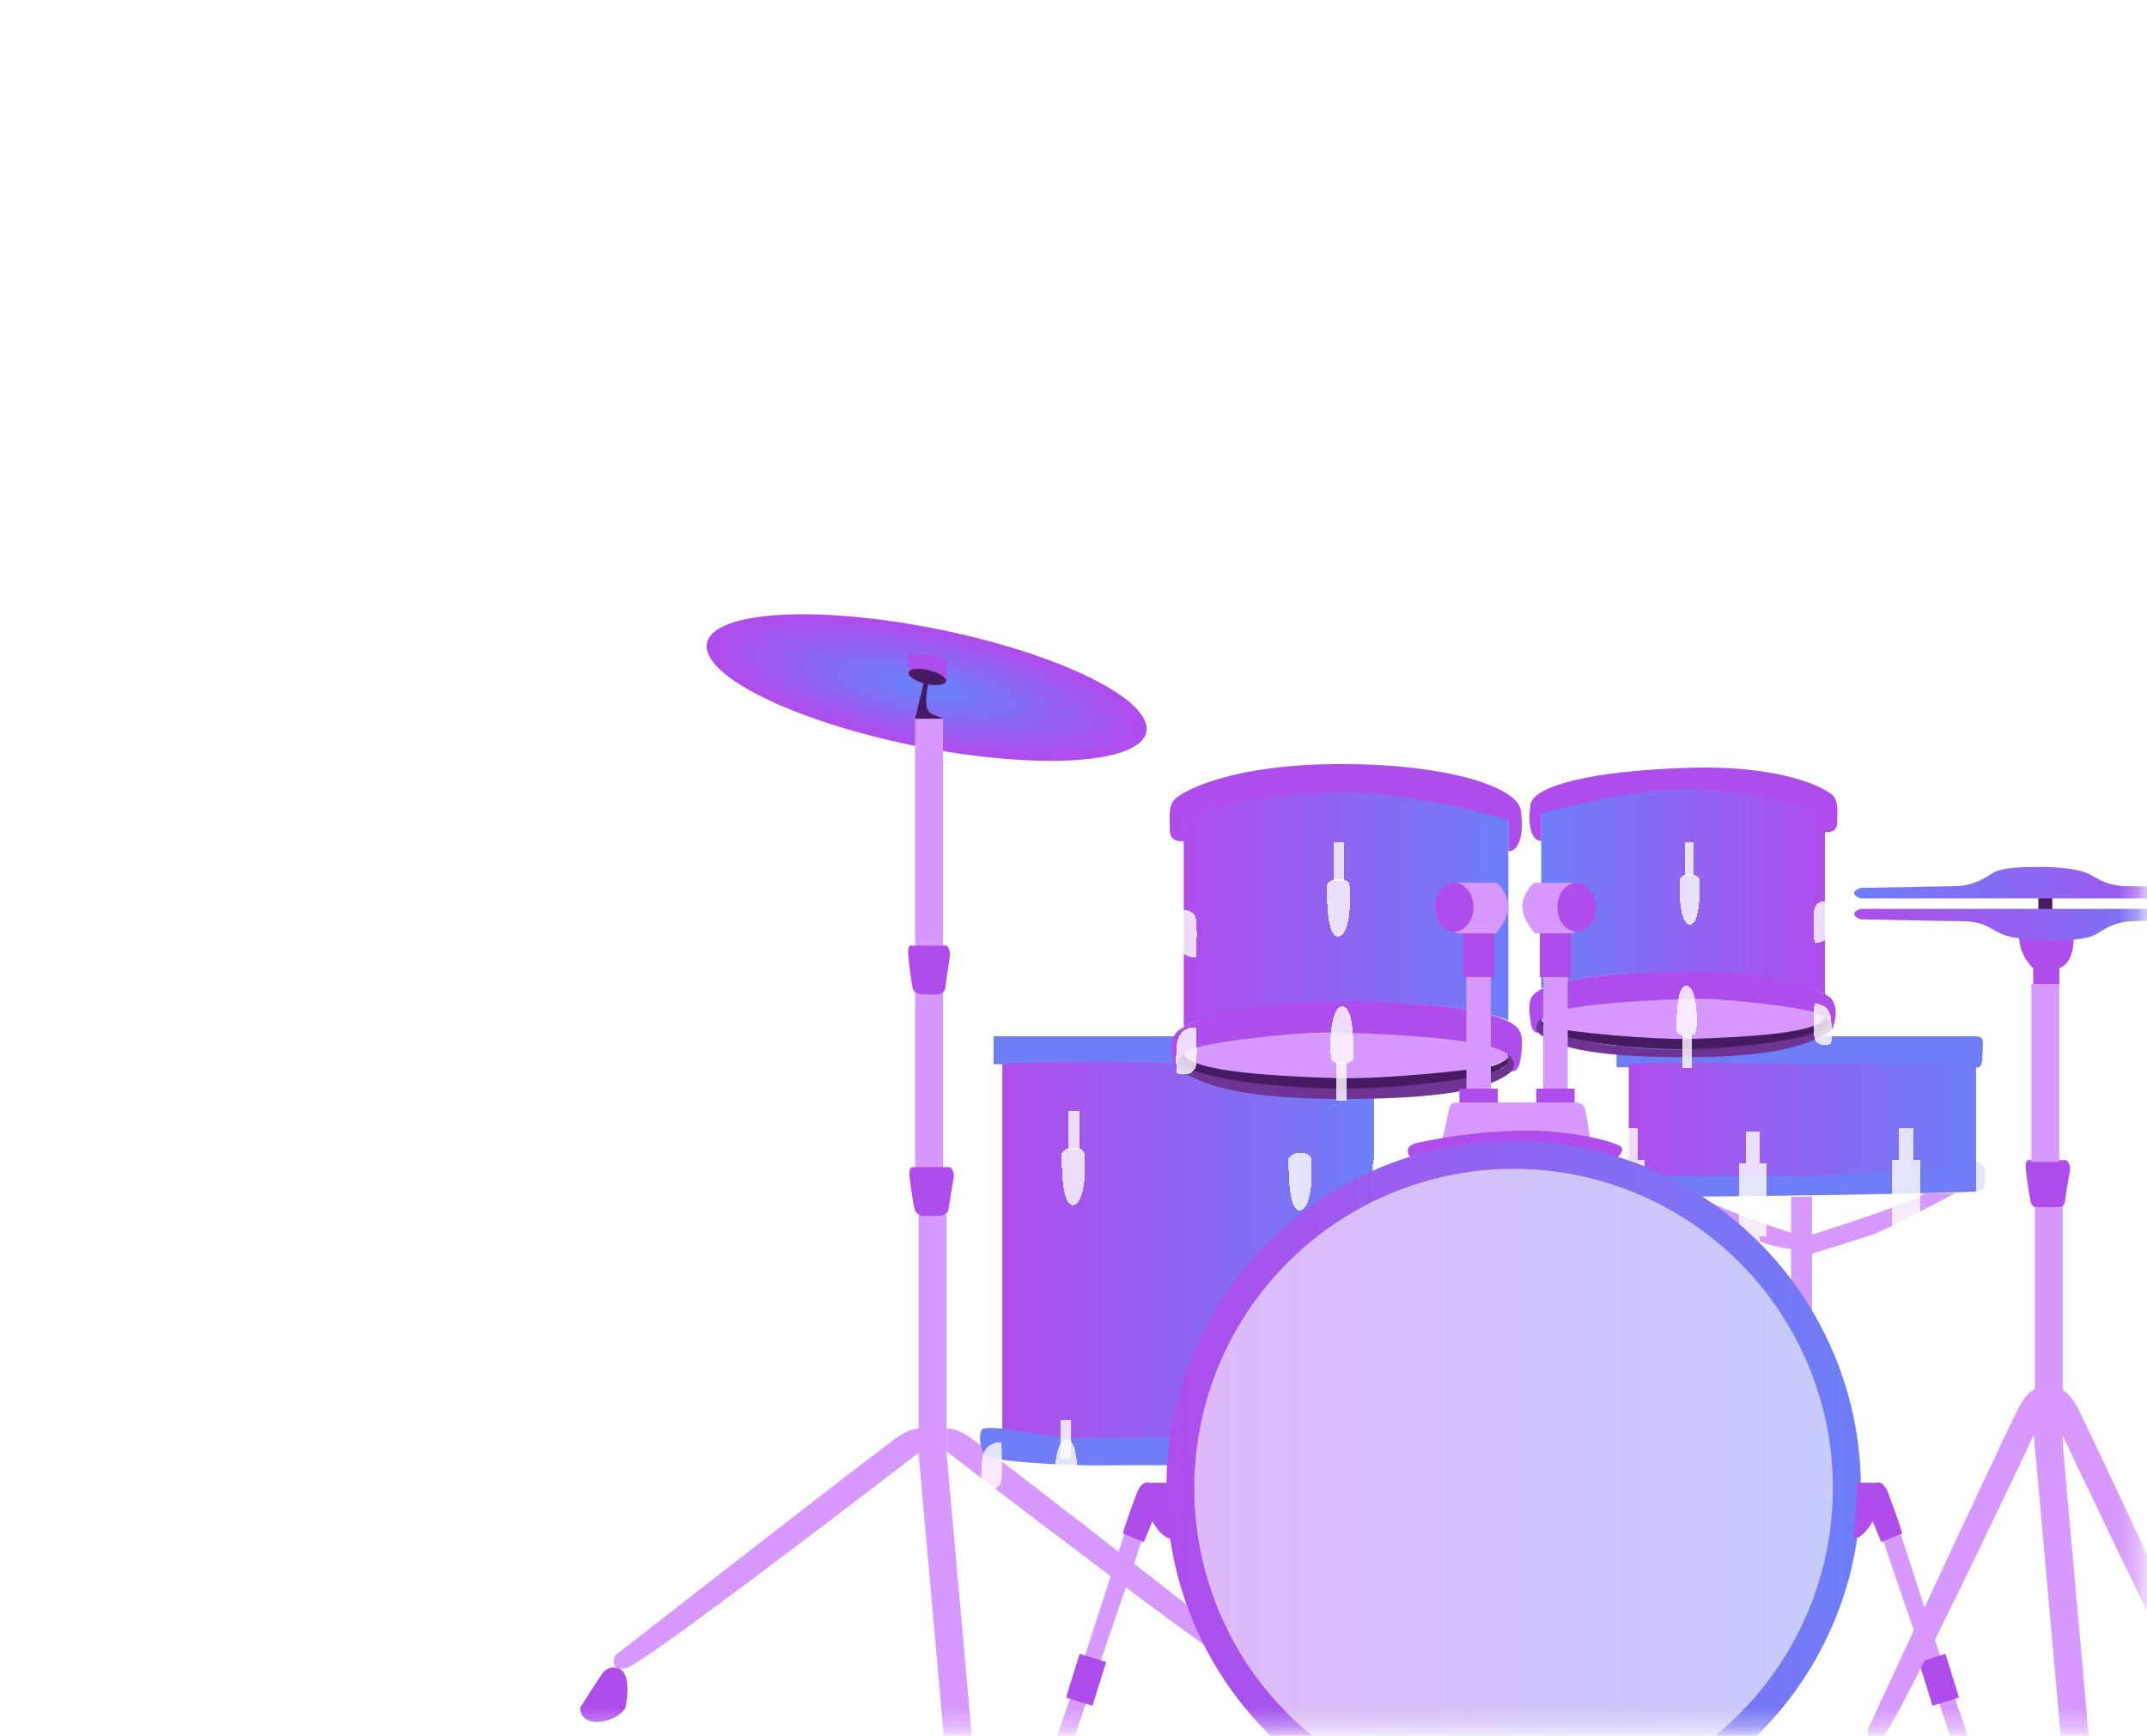 <svg width="115" height="93" viewBox="0 0 115 93" fill="none" xmlns="http://www.w3.org/2000/svg">
<rect width="115" height="93" fill="white" fill-opacity="0.2"/>
<mask id="mask0_2755_19239" style="mask-type:alpha" maskUnits="userSpaceOnUse" x="1" y="1" width="114" height="92">
<rect x="1" y="1" width="113.678" height="91.671" fill="white"/>
</mask>
<g mask="url(#mask0_2755_19239)">
<path d="M53.688 76.737V56.829C59.819 56.53 69.514 56.954 73.596 57.203V77.298H62.941C57.258 77.448 54.404 76.987 53.688 76.737Z" fill="url(#paint0_linear_2755_19239)"/>
<g filter="url(#filter0_d_2755_19239)">
<path d="M69.647 57.766C69.198 57.766 69.047 57.999 69.016 58.093C69.016 59.059 69.048 60.925 69.647 60.85C70.245 60.775 70.324 58.965 70.231 58.093C70.231 57.968 70.095 57.766 69.647 57.766Z" fill="white" fill-opacity="0.8" shape-rendering="crispEdges"/>
</g>
<g filter="url(#filter1_d_2755_19239)">
<path d="M73.548 58.239C73.623 57.865 73.953 57.771 74.109 57.771H74.202C74.426 57.744 74.545 57.822 74.576 57.865C74.607 58.02 74.651 58.538 74.576 59.36C74.501 60.183 73.859 60.326 73.548 60.295C73.517 59.765 73.473 58.612 73.548 58.239Z" fill="white" fill-opacity="0.8" shape-rendering="crispEdges"/>
</g>
<ellipse cx="49.635" cy="36.838" rx="12.005" ry="3.185" transform="rotate(11.438 49.635 36.838)" fill="url(#paint1_radial_2755_19239)"/>
<path d="M48.641 35.048V36.076L50.697 36.544V35.422C50.323 35.048 49.264 35.017 48.641 35.048Z" fill="#AF4DEC"/>
<path d="M48.179 76.922C48.777 76.548 49.176 76.517 49.3 76.548V77.763C44.409 81.533 34.421 89.129 33.598 89.353C32.776 89.577 32.819 89.01 32.944 88.699C37.773 84.929 47.581 77.296 48.179 76.922Z" fill="#D798FF"/>
<path d="M51.821 76.922C51.223 76.548 50.824 76.517 50.7 76.548V77.763C55.591 81.533 65.579 89.129 66.402 89.353C67.224 89.577 67.18 89.01 67.056 88.699C62.227 84.929 52.419 77.296 51.821 76.922Z" fill="#D798FF"/>
<path d="M52.66 76.549C52.884 76.474 53.438 76.518 53.688 76.549C54.498 76.674 56.323 76.942 57.146 77.016C57.968 77.091 61.352 77.048 62.941 77.016L62.941 78.512C62.224 78.481 60.342 78.512 58.548 78.512C56.305 78.512 53.127 78.231 52.846 78.044C52.458 77.785 52.379 76.643 52.66 76.549Z" fill="#6F7EF7"/>
<path d="M90.891 63.93C91.414 64.528 94.536 65.612 96.031 66.079V66.921C94.835 66.921 92.106 65.674 90.891 65.051V63.93Z" fill="#D798FF"/>
<path d="M103.13 63.93C102.307 64.453 98.674 65.643 96.961 66.173V67.201C97.771 66.952 99.559 66.397 100.232 66.173C100.905 65.948 103.503 64.584 104.718 63.93H103.13Z" fill="#D798FF"/>
<path d="M106.308 62.811C106.308 62.362 105.997 62.25 105.841 62.25C105.187 62.343 102.532 62.587 97.149 62.811C91.765 63.035 88.176 62.53 87.055 62.25V64.119C93.099 64.15 105.318 63.914 105.841 63.839C106.495 63.745 106.308 63.372 106.308 62.811Z" fill="#6F7EF7"/>
<path d="M106.183 56.63C106.183 57.22 105.928 57.244 105.801 57.183H86.586V55.523H105.801C106.374 55.523 106.183 55.892 106.183 56.63Z" fill="#6F7EF7"/>
<path d="M87.242 62.998V57.016C89.236 56.892 95.018 57.016 97.336 57.016L105.842 57.016V62.437C103.754 62.624 98.981 62.998 96.589 62.998H87.242Z" fill="url(#paint2_linear_2755_19239)"/>
<path d="M53.219 57.019H53.686C57.873 56.645 68.703 57.112 73.594 57.393V55.523H53.219V57.019Z" fill="#6F7EF7"/>
<path d="M57.337 90.945L58.179 91.226L56.216 97.02L55.281 96.927L57.337 90.945Z" fill="#D798FF"/>
<path d="M58.086 88.792L60.236 82.156L61.17 82.53L58.927 89.073L58.086 88.792Z" fill="#D798FF"/>
<path d="M104.694 90.945L103.853 91.226L105.815 97.02L106.75 96.927L104.694 90.945Z" fill="#D798FF"/>
<path d="M103.945 88.792L101.796 82.156L100.861 82.53L103.104 89.073L103.945 88.792Z" fill="#D798FF"/>
<path d="M71.631 42.246C68.117 42.171 64.684 43.212 63.406 43.741V55.051C63.874 54.677 66.173 53.892 71.631 53.742C77.09 53.593 80.012 54.303 80.791 54.677V43.741C79.202 43.274 75.145 42.321 71.631 42.246Z" fill="url(#paint3_linear_2755_19239)"/>
<ellipse cx="72.099" cy="56.551" rx="8.692" ry="1.215" fill="#D798FF"/>
<path d="M63.132 57.014C62.907 56.715 63.225 56.515 63.412 56.453C63.691 57.474 68.857 57.666 71.399 57.76L71.45 57.762C73.974 57.855 79.301 57.294 79.955 57.107C80.479 56.958 80.734 56.733 80.797 56.64C80.797 57.107 80.703 57.014 80.329 57.294C79.955 57.575 77.245 58.322 72.011 58.416C66.777 58.509 63.412 57.388 63.132 57.014Z" fill="#471B62"/>
<path d="M63.414 57.481C62.816 57.182 62.915 56.858 63.04 56.733C63.414 57.761 68.553 58.322 71.919 58.322C75.284 58.322 79.396 57.761 80.331 57.294C80.929 56.995 80.798 56.546 80.705 56.359C81.228 56.658 81.172 57.138 81.079 57.294C80.237 58.135 78.181 58.883 71.919 58.883C65.657 58.883 64.161 57.855 63.414 57.481Z" fill="#6E3393"/>
<path d="M64.249 56.082C63.352 56.307 63.003 56.861 62.94 57.11C62.492 55.914 62.94 55.272 63.221 55.148C63.968 54.618 66.828 53.578 72.287 53.652C79.11 53.746 80.699 54.587 81.166 54.961C81.633 55.335 81.54 55.989 81.446 56.737C81.371 57.335 81.104 57.422 80.979 57.391C81.278 56.942 80.917 56.581 80.699 56.456C79.857 55.709 75.184 55.428 72.193 55.335C69.202 55.241 65.37 55.802 64.249 56.082Z" fill="#AF4DEC"/>
<path d="M62.659 44.489C62.659 45.087 63.22 45.112 63.5 45.05L63.407 43.928C65.93 42.994 68.36 42.526 71.818 42.433C74.585 42.358 78.953 43.399 80.791 43.928V45.611C81.445 45.611 81.632 44.489 81.445 43.368C81.258 42.246 77.803 40.938 71.818 40.938C65.837 40.938 63.313 42.433 62.939 42.807C62.565 43.181 62.659 43.741 62.659 44.489Z" fill="#AF4DEC"/>
<g filter="url(#filter2_d_2755_19239)">
<path d="M71.701 43.094C71.253 43.094 71.102 43.327 71.07 43.421C71.07 44.387 71.103 46.253 71.701 46.178C72.299 46.103 72.379 44.293 72.285 43.421C72.285 43.296 72.15 43.094 71.701 43.094Z" fill="white" fill-opacity="0.8" shape-rendering="crispEdges"/>
</g>
<g filter="url(#filter3_d_2755_19239)">
<rect x="71.445" y="41.125" width="0.561" height="2.056" fill="white" fill-opacity="0.8" shape-rendering="crispEdges"/>
</g>
<g filter="url(#filter4_d_2755_19239)">
<path d="M57.498 57.484C57.049 57.484 56.898 57.718 56.867 57.812C56.867 58.777 56.9 60.644 57.498 60.569C58.096 60.494 58.176 58.684 58.082 57.812C58.082 57.687 57.947 57.484 57.498 57.484Z" fill="white" fill-opacity="0.8" shape-rendering="crispEdges"/>
</g>
<g filter="url(#filter5_d_2755_19239)">
<rect x="57.242" y="55.523" width="0.561" height="2.056" fill="white" fill-opacity="0.8" shape-rendering="crispEdges"/>
</g>
<g filter="url(#filter6_d_2755_19239)">
<rect x="52.75" y="55.711" width="0.561" height="2.056" fill="white" fill-opacity="0.8" shape-rendering="crispEdges"/>
</g>
<g filter="url(#filter7_d_2755_19239)">
<path d="M57.111 76.18C57.56 76.18 57.711 75.946 57.742 75.853C57.742 74.887 57.709 73.021 57.111 73.095C56.513 73.17 56.434 74.98 56.527 75.853C56.527 75.977 56.663 76.18 57.111 76.18Z" fill="white" fill-opacity="0.8" shape-rendering="crispEdges"/>
</g>
<rect x="57.367" y="78.141" width="0.561" height="2.056" transform="rotate(-180 57.367 78.141)" fill="white" fill-opacity="0.8"/>
<g filter="url(#filter8_d_2755_19239)">
<path d="M71.877 53C72.326 53 72.477 52.766 72.508 52.673C72.508 51.707 72.475 49.841 71.877 49.916C71.279 49.99 71.199 51.8 71.293 52.673C71.293 52.797 71.428 53 71.877 53Z" fill="white" fill-opacity="0.8" shape-rendering="crispEdges"/>
</g>
<g filter="url(#filter9_d_2755_19239)">
<rect x="72.133" y="54.961" width="0.561" height="2.056" transform="rotate(-180 72.133 54.961)" fill="white" fill-opacity="0.8" shape-rendering="crispEdges"/>
</g>
<g filter="url(#filter10_d_2755_19239)">
<path d="M64.062 45.239C63.987 44.865 63.657 44.771 63.501 44.771H63.407C63.183 44.744 63.065 44.822 63.033 44.865C63.002 45.02 62.959 45.538 63.033 46.36C63.108 47.183 63.75 47.326 64.062 47.295C64.093 46.765 64.136 45.612 64.062 45.239Z" fill="white" fill-opacity="0.8" shape-rendering="crispEdges"/>
</g>
<g filter="url(#filter11_d_2755_19239)">
<path d="M53.64 58.051C53.565 57.677 53.235 57.584 53.079 57.584H52.985C52.761 57.556 52.643 57.635 52.612 57.677C52.58 57.833 52.537 58.35 52.612 59.173C52.686 59.995 53.328 60.139 53.64 60.107C53.671 59.578 53.715 58.425 53.64 58.051Z" fill="white" fill-opacity="0.8" shape-rendering="crispEdges"/>
</g>
<g filter="url(#filter12_d_2755_19239)">
<rect width="0.561" height="2.056" transform="matrix(1 0 0 -1 52.75 77.68)" fill="white" fill-opacity="0.8"/>
<path d="M53.632 75.34C53.557 75.713 53.227 75.807 53.071 75.807H52.978C52.753 75.834 52.635 75.756 52.604 75.713C52.573 75.558 52.529 75.04 52.604 74.218C52.679 73.395 53.32 73.252 53.632 73.283C53.663 73.813 53.707 74.966 53.632 75.34Z" fill="white" fill-opacity="0.8"/>
</g>
<g filter="url(#filter13_d_2755_19239)">
<path d="M64.062 53.097C63.987 53.471 63.657 53.565 63.501 53.565L63.407 53.565C63.183 53.592 63.065 53.514 63.033 53.471C63.002 53.315 62.959 52.798 63.033 51.976C63.108 51.153 63.75 51.01 64.062 51.041C64.093 51.571 64.136 52.724 64.062 53.097Z" fill="white" fill-opacity="0.8" shape-rendering="crispEdges"/>
</g>
<path d="M90.56 42.097C93.632 42.032 96.633 42.941 97.75 43.404V53.291C97.341 52.964 95.331 52.278 90.56 52.147C85.788 52.017 83.233 52.637 82.552 52.964V43.404C83.941 42.996 87.487 42.163 90.56 42.097Z" fill="url(#paint4_linear_2755_19239)"/>
<ellipse rx="7.599" ry="1.062" transform="matrix(-1 0 0 1 90.151 54.601)" fill="#D798FF"/>
<path d="M97.995 55.006C98.191 54.744 97.913 54.57 97.75 54.516C97.506 55.408 92.99 55.576 90.767 55.658L90.723 55.66C88.517 55.741 83.86 55.251 83.288 55.088C82.83 54.957 82.607 54.761 82.552 54.679C82.552 55.088 82.634 55.006 82.961 55.251C83.288 55.496 85.657 56.15 90.233 56.231C94.808 56.313 97.75 55.333 97.995 55.006Z" fill="#471B62"/>
<path d="M97.755 55.418C98.278 55.157 98.19 54.873 98.081 54.764C97.755 55.663 93.261 56.153 90.319 56.235C87.378 56.317 83.782 55.663 82.965 55.255C82.442 54.993 82.557 54.601 82.638 54.438C82.181 54.699 82.23 55.118 82.312 55.255C83.047 55.99 84.845 56.644 90.319 56.644C95.794 56.644 97.101 55.745 97.755 55.418Z" fill="#6E3393"/>
<path d="M97.018 54.19C97.802 54.386 98.107 54.871 98.162 55.089C98.554 54.043 98.162 53.482 97.917 53.373C97.263 52.91 94.763 52.001 89.991 52.066C84.026 52.148 82.637 52.883 82.229 53.21C81.82 53.537 81.902 54.108 81.984 54.762C82.049 55.285 82.283 55.361 82.392 55.334C82.131 54.942 82.447 54.626 82.637 54.517C83.373 53.863 87.458 53.618 90.073 53.537C92.687 53.455 96.037 53.945 97.018 54.19Z" fill="#AF4DEC"/>
<path d="M98.405 44.081C98.405 44.603 97.915 44.625 97.67 44.571L97.751 43.59C95.545 42.773 93.421 42.365 90.398 42.283C87.979 42.218 84.16 43.127 82.554 43.59V45.061C81.982 45.061 81.818 44.081 81.982 43.1C82.145 42.12 85.168 41.303 90.398 41.139C95.627 40.976 97.833 42.283 98.16 42.61C98.487 42.937 98.405 43.427 98.405 44.081Z" fill="#AF4DEC"/>
<g filter="url(#filter14_d_2755_19239)">
<path d="M90.503 42.836C90.895 42.836 91.028 43.04 91.055 43.122C91.055 43.966 91.026 45.598 90.503 45.532C89.98 45.467 89.911 43.885 89.993 43.122C89.993 43.013 90.111 42.836 90.503 42.836Z" fill="white" fill-opacity="0.8" shape-rendering="crispEdges"/>
</g>
<g filter="url(#filter15_d_2755_19239)">
<rect width="0.49" height="1.798" transform="matrix(-1 0 0 1 90.727 41.117)" fill="white" fill-opacity="0.8" shape-rendering="crispEdges"/>
</g>
<g filter="url(#filter16_d_2755_19239)">
<path d="M90.348 51.5C89.956 51.5 89.824 51.296 89.797 51.214C89.797 50.37 89.826 48.738 90.348 48.804C90.871 48.869 90.941 50.451 90.859 51.214C90.859 51.323 90.741 51.5 90.348 51.5Z" fill="white" fill-opacity="0.8" shape-rendering="crispEdges"/>
</g>
<g filter="url(#filter17_d_2755_19239)">
<rect width="0.49" height="1.798" transform="matrix(1 -8.74228e-08 -8.74228e-08 -1 90.125 53.211)" fill="white" fill-opacity="0.8" shape-rendering="crispEdges"/>
</g>
<g filter="url(#filter18_d_2755_19239)">
<path d="M97.182 44.71C97.248 44.383 97.536 44.302 97.673 44.302H97.754C97.95 44.278 98.054 44.346 98.081 44.383C98.108 44.52 98.147 44.972 98.081 45.691C98.016 46.41 97.455 46.535 97.182 46.508C97.155 46.045 97.117 45.037 97.182 44.71Z" fill="white" fill-opacity="0.8" shape-rendering="crispEdges"/>
</g>
<g filter="url(#filter19_d_2755_19239)">
<path d="M97.182 51.579C97.248 51.906 97.536 51.987 97.673 51.987L97.754 51.987C97.95 52.011 98.054 51.943 98.081 51.906C98.108 51.769 98.147 51.317 98.081 50.598C98.016 49.879 97.455 49.754 97.182 49.781C97.155 50.244 97.117 51.252 97.182 51.579Z" fill="white" fill-opacity="0.8" shape-rendering="crispEdges"/>
</g>
<path d="M77.616 59.444L77.242 61.127H85.187C85.124 60.69 84.981 59.743 84.906 59.444C84.832 59.145 84.564 59.07 84.439 59.07H77.99C77.691 59.07 77.616 59.32 77.616 59.444Z" fill="#D798FF"/>
<g filter="url(#filter20_d_2755_19239)">
<rect x="78.547" y="52.156" width="1.308" height="6.356" fill="#D798FF"/>
</g>
<g filter="url(#filter21_d_2755_19239)">
<rect x="82.664" y="52.156" width="1.308" height="6.729" fill="#D798FF"/>
</g>
<rect x="78.359" y="49.914" width="1.682" height="2.43" fill="#AF4DEC"/>
<rect x="82.477" y="49.914" width="1.682" height="2.43" fill="#AF4DEC"/>
<path d="M80.142 47.297H77.992V50.007H80.142C80.329 49.727 80.721 49.297 80.796 48.699C80.871 48.101 80.391 47.422 80.142 47.297Z" fill="#D798FF"/>
<ellipse cx="77.895" cy="48.605" rx="1.028" ry="1.308" fill="#AF4DEC"/>
<path d="M82.202 47.297H84.352V50.007H82.202C82.015 49.727 81.622 49.297 81.548 48.699C81.473 48.101 81.953 47.422 82.202 47.297Z" fill="#D798FF"/>
<ellipse rx="1.028" ry="1.308" transform="matrix(-1 0 0 1 84.448 48.605)" fill="#AF4DEC"/>
<g filter="url(#filter22_d_2755_19239)">
<rect x="93.133" y="58.328" width="1.495" height="3.926" fill="white" fill-opacity="0.8" shape-rendering="crispEdges"/>
</g>
<g filter="url(#filter23_d_2755_19239)">
<rect width="0.748" height="1.495" transform="matrix(1 0 0 -1 93.508 63.742)" fill="white" fill-opacity="0.8" shape-rendering="crispEdges"/>
</g>
<g filter="url(#filter24_d_2755_19239)">
<rect width="0.748" height="1.682" transform="matrix(1 0 0 -1 93.508 58.328)" fill="white" fill-opacity="0.8" shape-rendering="crispEdges"/>
</g>
<g filter="url(#filter25_d_2755_19239)">
<rect x="101.352" y="58.141" width="1.495" height="3.926" fill="white" fill-opacity="0.8" shape-rendering="crispEdges"/>
</g>
<g filter="url(#filter26_d_2755_19239)">
<rect width="0.748" height="1.495" transform="matrix(1 0 0 -1 101.727 63.562)" fill="white" fill-opacity="0.8" shape-rendering="crispEdges"/>
</g>
<g filter="url(#filter27_d_2755_19239)">
<rect width="0.748" height="1.682" transform="matrix(1 0 0 -1 101.727 58.141)" fill="white" fill-opacity="0.8" shape-rendering="crispEdges"/>
</g>
<g filter="url(#filter28_d_2755_19239)">
<rect width="0.748" height="1.682" transform="matrix(1 0 0 -1 106.219 57.953)" fill="white" fill-opacity="0.8" shape-rendering="crispEdges"/>
</g>
<g filter="url(#filter29_d_2755_19239)">
<rect width="0.748" height="1.682" transform="matrix(1 0 0 -1 106.219 63.188)" fill="white" fill-opacity="0.8" shape-rendering="crispEdges"/>
</g>
<g filter="url(#filter30_d_2755_19239)">
<rect x="86.586" y="58.141" width="1.495" height="3.926" fill="white" fill-opacity="0.8" shape-rendering="crispEdges"/>
</g>
<g filter="url(#filter31_d_2755_19239)">
<rect x="105.844" y="57.953" width="1.495" height="3.552" fill="white" fill-opacity="0.8" shape-rendering="crispEdges"/>
</g>
<path d="M95.938 69.28V64.117H97.059V71.034L95.938 69.28Z" fill="#D798FF"/>
<rect x="49.016" y="53.094" width="1.495" height="9.533" fill="#D798FF"/>
<rect x="49.016" y="38.508" width="1.495" height="12.524" fill="#D798FF"/>
<rect x="49.203" y="65.055" width="1.495" height="12.898" fill="#D798FF"/>
<rect x="49.203" y="77.898" width="1.495" height="17.011" transform="rotate(-5.098 49.203 77.898)" fill="#D798FF"/>
<ellipse cx="49.669" cy="36.27" rx="1.028" ry="0.374" transform="rotate(13.638 49.669 36.27)" fill="#471B62"/>
<g filter="url(#filter32_d_2755_19239)">
<rect width="0.748" height="1.682" transform="matrix(1 0 0 -1 86.961 58.141)" fill="white" fill-opacity="0.8" shape-rendering="crispEdges"/>
</g>
<path d="M75.933 61.23C75.116 61.407 75.427 61.933 75.685 62.173C80.365 61.188 84.68 61.767 86.44 62.174C86.623 62.043 87.106 61.61 86.788 61.413C86.214 61.059 83.67 60.493 81.241 60.577C78.812 60.662 76.954 61.007 75.933 61.23Z" fill="#AF4DEC"/>
<circle cx="81.076" cy="79.724" r="18.599" fill="url(#paint5_linear_2755_19239)"/>
<circle cx="81.073" cy="79.729" r="17.104" fill="white" fill-opacity="0.6"/>
<rect x="78.172" y="58.328" width="2.056" height="0.748" fill="#AF4DEC"/>
<rect x="82.289" y="58.328" width="2.056" height="0.748" fill="#AF4DEC"/>
<path d="M50.884 62.531H48.828C48.678 62.606 48.703 62.999 48.735 63.185C48.797 63.684 48.94 64.718 49.015 64.868C49.09 65.017 49.295 65.117 49.389 65.148H50.23C50.604 65.148 50.76 64.961 50.791 64.868C50.853 64.463 50.996 63.559 51.071 63.185C51.146 62.812 50.978 62.594 50.884 62.531Z" fill="#AF4DEC"/>
<path d="M32.285 89.636C32.51 89.337 32.815 89.324 32.94 89.355C33.762 89.355 33.656 90.788 33.5 91.505C33.376 91.723 32.921 92.178 32.098 92.253C31.276 92.328 31.07 91.785 31.07 91.505C31.382 91.007 32.061 89.935 32.285 89.636Z" fill="#AF4DEC"/>
<path d="M61.543 79.445H62.571C62.571 80.492 62.695 81.875 62.758 82.436C62.309 82.436 61.885 81.813 61.73 81.501L61.262 82.623L60.141 82.156C60.328 81.501 60.664 80.604 60.888 80.006C61.113 79.408 61.418 79.383 61.543 79.445Z" fill="#AF4DEC"/>
<rect x="57.828" y="88.609" width="1.487" height="2.451" transform="rotate(17.275 57.828 88.609)" fill="#AF4DEC"/>
<path d="M100.489 79.445H99.46C99.46 80.492 99.336 81.875 99.274 82.436C99.722 82.436 100.146 81.813 100.302 81.501L100.769 82.623L101.891 82.156C101.704 81.501 101.367 80.604 101.143 80.006C100.919 79.408 100.613 79.383 100.489 79.445Z" fill="#AF4DEC"/>
<rect width="1.487" height="2.451" transform="matrix(-0.955 0.297 0.297 0.955 104.203 88.609)" fill="#AF4DEC"/>
<path d="M50.706 50.664H48.742C48.613 50.739 48.634 51.131 48.661 51.318C48.715 51.817 48.839 52.851 48.903 53.001C48.968 53.15 49.146 53.25 49.413 53.281H50.141C50.464 53.281 50.598 53.094 50.625 53.001C50.679 52.596 50.803 51.692 50.868 51.318C50.932 50.944 50.787 50.726 50.706 50.664Z" fill="#AF4DEC"/>
<path d="M49.016 38.508H50.511L49.857 38.228C49.408 37.929 49.67 36.733 49.857 36.172H49.576L49.016 38.508Z" fill="#471B62"/>
<path d="M108.903 51.877V52.812H110.305V51.877C111.053 51.578 111.115 50.506 111.053 50.008H108.155C108.081 50.905 108.623 51.628 108.903 51.877Z" fill="#AF4DEC"/>
<path d="M110.673 62.156H108.617C108.468 62.231 108.492 62.624 108.524 62.81C108.586 63.309 108.729 64.343 108.804 64.493C108.879 64.642 109.084 64.742 109.178 64.773H110.019C110.393 64.773 110.549 64.586 110.58 64.493C110.642 64.088 110.785 63.184 110.86 62.81C110.935 62.437 110.767 62.219 110.673 62.156Z" fill="#AF4DEC"/>
<path d="M111.192 75.256C110.83 74.65 110.49 74.44 110.365 74.411L109.81 75.492C112.442 81.079 117.864 92.395 118.493 92.97C119.123 93.545 119.343 93.021 119.374 92.687C116.797 87.129 111.554 75.861 111.192 75.256Z" fill="#D798FF"/>
<path d="M108.214 75.256C108.576 74.65 108.916 74.44 109.042 74.411L109.596 75.492C106.964 81.079 101.542 92.395 100.913 92.97C100.283 93.545 100.063 93.021 100.032 92.687C102.609 87.129 107.853 75.861 108.214 75.256Z" fill="#D798FF"/>
<rect x="108.805" y="52.719" width="1.495" height="9.533" fill="#D798FF"/>
<rect x="108.992" y="64.68" width="1.495" height="12.898" fill="#D798FF"/>
<rect x="108.922" y="76.688" width="1.495" height="17.851" transform="rotate(-5.098 108.922 76.688)" fill="#D798FF"/>
<rect x="109.18" y="48.039" width="0.748" height="0.748" fill="#471B62"/>
<path d="M99.644 48.133L119.365 48.133C119.963 47.908 119.614 47.666 119.365 47.572C117.994 47.541 115.01 47.479 114.038 47.479C112.823 47.479 112.449 47.105 111.888 46.824C111.327 46.544 110.206 46.45 109.271 46.45C108.336 46.45 107.215 46.45 106.654 46.824C105.906 47.323 105.345 47.479 104.598 47.479L99.644 47.572C99.046 47.796 99.395 48.039 99.644 48.133Z" fill="url(#paint6_linear_2755_19239)"/>
<path d="M119.372 48.695H99.651C99.052 48.92 99.401 49.163 99.651 49.256C101.021 49.287 104.006 49.35 104.978 49.35C106.193 49.35 106.567 49.723 107.128 50.004C107.689 50.284 108.81 50.378 109.745 50.378C110.679 50.378 111.801 50.378 112.362 50.004C113.11 49.505 113.67 49.35 114.418 49.35L119.372 49.256C119.97 49.032 119.621 48.789 119.372 48.695Z" fill="url(#paint7_linear_2755_19239)"/>
</g>
<defs>
<filter id="filter0_d_2755_19239" x="65.016" y="57.766" width="9.25" height="11.086" filterUnits="userSpaceOnUse" color-interpolation-filters="sRGB">
<feFlood flood-opacity="0" result="BackgroundImageFix"/>
<feColorMatrix in="SourceAlpha" type="matrix" values="0 0 0 0 0 0 0 0 0 0 0 0 0 0 0 0 0 0 127 0" result="hardAlpha"/>
<feOffset dy="4"/>
<feGaussianBlur stdDeviation="2"/>
<feComposite in2="hardAlpha" operator="out"/>
<feColorMatrix type="matrix" values="0 0 0 0 0 0 0 0 0 0 0 0 0 0 0 0 0 0 0.1 0"/>
<feBlend mode="normal" in2="BackgroundImageFix" result="effect1_dropShadow_2755_19239"/>
<feBlend mode="normal" in="SourceGraphic" in2="effect1_dropShadow_2755_19239" result="shape"/>
</filter>
<filter id="filter1_d_2755_19239" x="69.508" y="57.766" width="9.109" height="10.531" filterUnits="userSpaceOnUse" color-interpolation-filters="sRGB">
<feFlood flood-opacity="0" result="BackgroundImageFix"/>
<feColorMatrix in="SourceAlpha" type="matrix" values="0 0 0 0 0 0 0 0 0 0 0 0 0 0 0 0 0 0 127 0" result="hardAlpha"/>
<feOffset dy="4"/>
<feGaussianBlur stdDeviation="2"/>
<feComposite in2="hardAlpha" operator="out"/>
<feColorMatrix type="matrix" values="0 0 0 0 0 0 0 0 0 0 0 0 0 0 0 0 0 0 0.1 0"/>
<feBlend mode="normal" in2="BackgroundImageFix" result="effect1_dropShadow_2755_19239"/>
<feBlend mode="normal" in="SourceGraphic" in2="effect1_dropShadow_2755_19239" result="shape"/>
</filter>
<filter id="filter2_d_2755_19239" x="67.07" y="43.094" width="9.25" height="11.086" filterUnits="userSpaceOnUse" color-interpolation-filters="sRGB">
<feFlood flood-opacity="0" result="BackgroundImageFix"/>
<feColorMatrix in="SourceAlpha" type="matrix" values="0 0 0 0 0 0 0 0 0 0 0 0 0 0 0 0 0 0 127 0" result="hardAlpha"/>
<feOffset dy="4"/>
<feGaussianBlur stdDeviation="2"/>
<feComposite in2="hardAlpha" operator="out"/>
<feColorMatrix type="matrix" values="0 0 0 0 0 0 0 0 0 0 0 0 0 0 0 0 0 0 0.1 0"/>
<feBlend mode="normal" in2="BackgroundImageFix" result="effect1_dropShadow_2755_19239"/>
<feBlend mode="normal" in="SourceGraphic" in2="effect1_dropShadow_2755_19239" result="shape"/>
</filter>
<filter id="filter3_d_2755_19239" x="67.445" y="41.125" width="8.562" height="10.055" filterUnits="userSpaceOnUse" color-interpolation-filters="sRGB">
<feFlood flood-opacity="0" result="BackgroundImageFix"/>
<feColorMatrix in="SourceAlpha" type="matrix" values="0 0 0 0 0 0 0 0 0 0 0 0 0 0 0 0 0 0 127 0" result="hardAlpha"/>
<feOffset dy="4"/>
<feGaussianBlur stdDeviation="2"/>
<feComposite in2="hardAlpha" operator="out"/>
<feColorMatrix type="matrix" values="0 0 0 0 0 0 0 0 0 0 0 0 0 0 0 0 0 0 0.1 0"/>
<feBlend mode="normal" in2="BackgroundImageFix" result="effect1_dropShadow_2755_19239"/>
<feBlend mode="normal" in="SourceGraphic" in2="effect1_dropShadow_2755_19239" result="shape"/>
</filter>
<filter id="filter4_d_2755_19239" x="52.867" y="57.484" width="9.25" height="11.086" filterUnits="userSpaceOnUse" color-interpolation-filters="sRGB">
<feFlood flood-opacity="0" result="BackgroundImageFix"/>
<feColorMatrix in="SourceAlpha" type="matrix" values="0 0 0 0 0 0 0 0 0 0 0 0 0 0 0 0 0 0 127 0" result="hardAlpha"/>
<feOffset dy="4"/>
<feGaussianBlur stdDeviation="2"/>
<feComposite in2="hardAlpha" operator="out"/>
<feColorMatrix type="matrix" values="0 0 0 0 0 0 0 0 0 0 0 0 0 0 0 0 0 0 0.1 0"/>
<feBlend mode="normal" in2="BackgroundImageFix" result="effect1_dropShadow_2755_19239"/>
<feBlend mode="normal" in="SourceGraphic" in2="effect1_dropShadow_2755_19239" result="shape"/>
</filter>
<filter id="filter5_d_2755_19239" x="53.242" y="55.523" width="8.562" height="10.055" filterUnits="userSpaceOnUse" color-interpolation-filters="sRGB">
<feFlood flood-opacity="0" result="BackgroundImageFix"/>
<feColorMatrix in="SourceAlpha" type="matrix" values="0 0 0 0 0 0 0 0 0 0 0 0 0 0 0 0 0 0 127 0" result="hardAlpha"/>
<feOffset dy="4"/>
<feGaussianBlur stdDeviation="2"/>
<feComposite in2="hardAlpha" operator="out"/>
<feColorMatrix type="matrix" values="0 0 0 0 0 0 0 0 0 0 0 0 0 0 0 0 0 0 0.1 0"/>
<feBlend mode="normal" in2="BackgroundImageFix" result="effect1_dropShadow_2755_19239"/>
<feBlend mode="normal" in="SourceGraphic" in2="effect1_dropShadow_2755_19239" result="shape"/>
</filter>
<filter id="filter6_d_2755_19239" x="48.75" y="55.711" width="8.562" height="10.055" filterUnits="userSpaceOnUse" color-interpolation-filters="sRGB">
<feFlood flood-opacity="0" result="BackgroundImageFix"/>
<feColorMatrix in="SourceAlpha" type="matrix" values="0 0 0 0 0 0 0 0 0 0 0 0 0 0 0 0 0 0 127 0" result="hardAlpha"/>
<feOffset dy="4"/>
<feGaussianBlur stdDeviation="2"/>
<feComposite in2="hardAlpha" operator="out"/>
<feColorMatrix type="matrix" values="0 0 0 0 0 0 0 0 0 0 0 0 0 0 0 0 0 0 0.1 0"/>
<feBlend mode="normal" in2="BackgroundImageFix" result="effect1_dropShadow_2755_19239"/>
<feBlend mode="normal" in="SourceGraphic" in2="effect1_dropShadow_2755_19239" result="shape"/>
</filter>
<filter id="filter7_d_2755_19239" x="52.492" y="73.094" width="9.25" height="11.086" filterUnits="userSpaceOnUse" color-interpolation-filters="sRGB">
<feFlood flood-opacity="0" result="BackgroundImageFix"/>
<feColorMatrix in="SourceAlpha" type="matrix" values="0 0 0 0 0 0 0 0 0 0 0 0 0 0 0 0 0 0 127 0" result="hardAlpha"/>
<feOffset dy="4"/>
<feGaussianBlur stdDeviation="2"/>
<feComposite in2="hardAlpha" operator="out"/>
<feColorMatrix type="matrix" values="0 0 0 0 0 0 0 0 0 0 0 0 0 0 0 0 0 0 0.1 0"/>
<feBlend mode="normal" in2="BackgroundImageFix" result="effect1_dropShadow_2755_19239"/>
<feBlend mode="normal" in="SourceGraphic" in2="effect1_dropShadow_2755_19239" result="shape"/>
</filter>
<filter id="filter8_d_2755_19239" x="67.258" y="49.914" width="9.25" height="11.086" filterUnits="userSpaceOnUse" color-interpolation-filters="sRGB">
<feFlood flood-opacity="0" result="BackgroundImageFix"/>
<feColorMatrix in="SourceAlpha" type="matrix" values="0 0 0 0 0 0 0 0 0 0 0 0 0 0 0 0 0 0 127 0" result="hardAlpha"/>
<feOffset dy="4"/>
<feGaussianBlur stdDeviation="2"/>
<feComposite in2="hardAlpha" operator="out"/>
<feColorMatrix type="matrix" values="0 0 0 0 0 0 0 0 0 0 0 0 0 0 0 0 0 0 0.1 0"/>
<feBlend mode="normal" in2="BackgroundImageFix" result="effect1_dropShadow_2755_19239"/>
<feBlend mode="normal" in="SourceGraphic" in2="effect1_dropShadow_2755_19239" result="shape"/>
</filter>
<filter id="filter9_d_2755_19239" x="67.57" y="52.906" width="8.562" height="10.055" filterUnits="userSpaceOnUse" color-interpolation-filters="sRGB">
<feFlood flood-opacity="0" result="BackgroundImageFix"/>
<feColorMatrix in="SourceAlpha" type="matrix" values="0 0 0 0 0 0 0 0 0 0 0 0 0 0 0 0 0 0 127 0" result="hardAlpha"/>
<feOffset dy="4"/>
<feGaussianBlur stdDeviation="2"/>
<feComposite in2="hardAlpha" operator="out"/>
<feColorMatrix type="matrix" values="0 0 0 0 0 0 0 0 0 0 0 0 0 0 0 0 0 0 0.1 0"/>
<feBlend mode="normal" in2="BackgroundImageFix" result="effect1_dropShadow_2755_19239"/>
<feBlend mode="normal" in="SourceGraphic" in2="effect1_dropShadow_2755_19239" result="shape"/>
</filter>
<filter id="filter10_d_2755_19239" x="58.992" y="44.766" width="9.109" height="10.531" filterUnits="userSpaceOnUse" color-interpolation-filters="sRGB">
<feFlood flood-opacity="0" result="BackgroundImageFix"/>
<feColorMatrix in="SourceAlpha" type="matrix" values="0 0 0 0 0 0 0 0 0 0 0 0 0 0 0 0 0 0 127 0" result="hardAlpha"/>
<feOffset dy="4"/>
<feGaussianBlur stdDeviation="2"/>
<feComposite in2="hardAlpha" operator="out"/>
<feColorMatrix type="matrix" values="0 0 0 0 0 0 0 0 0 0 0 0 0 0 0 0 0 0 0.1 0"/>
<feBlend mode="normal" in2="BackgroundImageFix" result="effect1_dropShadow_2755_19239"/>
<feBlend mode="normal" in="SourceGraphic" in2="effect1_dropShadow_2755_19239" result="shape"/>
</filter>
<filter id="filter11_d_2755_19239" x="48.57" y="57.578" width="9.109" height="10.531" filterUnits="userSpaceOnUse" color-interpolation-filters="sRGB">
<feFlood flood-opacity="0" result="BackgroundImageFix"/>
<feColorMatrix in="SourceAlpha" type="matrix" values="0 0 0 0 0 0 0 0 0 0 0 0 0 0 0 0 0 0 127 0" result="hardAlpha"/>
<feOffset dy="4"/>
<feGaussianBlur stdDeviation="2"/>
<feComposite in2="hardAlpha" operator="out"/>
<feColorMatrix type="matrix" values="0 0 0 0 0 0 0 0 0 0 0 0 0 0 0 0 0 0 0.1 0"/>
<feBlend mode="normal" in2="BackgroundImageFix" result="effect1_dropShadow_2755_19239"/>
<feBlend mode="normal" in="SourceGraphic" in2="effect1_dropShadow_2755_19239" result="shape"/>
</filter>
<filter id="filter12_d_2755_19239" x="48.562" y="73.281" width="9.109" height="12.398" filterUnits="userSpaceOnUse" color-interpolation-filters="sRGB">
<feFlood flood-opacity="0" result="BackgroundImageFix"/>
<feColorMatrix in="SourceAlpha" type="matrix" values="0 0 0 0 0 0 0 0 0 0 0 0 0 0 0 0 0 0 127 0" result="hardAlpha"/>
<feOffset dy="4"/>
<feGaussianBlur stdDeviation="2"/>
<feComposite in2="hardAlpha" operator="out"/>
<feColorMatrix type="matrix" values="0 0 0 0 0 0 0 0 0 0 0 0 0 0 0 0 0 0 0.1 0"/>
<feBlend mode="normal" in2="BackgroundImageFix" result="effect1_dropShadow_2755_19239"/>
<feBlend mode="normal" in="SourceGraphic" in2="effect1_dropShadow_2755_19239" result="shape"/>
</filter>
<filter id="filter13_d_2755_19239" x="58.992" y="51.039" width="9.109" height="10.531" filterUnits="userSpaceOnUse" color-interpolation-filters="sRGB">
<feFlood flood-opacity="0" result="BackgroundImageFix"/>
<feColorMatrix in="SourceAlpha" type="matrix" values="0 0 0 0 0 0 0 0 0 0 0 0 0 0 0 0 0 0 127 0" result="hardAlpha"/>
<feOffset dy="4"/>
<feGaussianBlur stdDeviation="2"/>
<feComposite in2="hardAlpha" operator="out"/>
<feColorMatrix type="matrix" values="0 0 0 0 0 0 0 0 0 0 0 0 0 0 0 0 0 0 0.1 0"/>
<feBlend mode="normal" in2="BackgroundImageFix" result="effect1_dropShadow_2755_19239"/>
<feBlend mode="normal" in="SourceGraphic" in2="effect1_dropShadow_2755_19239" result="shape"/>
</filter>
<filter id="filter14_d_2755_19239" x="85.961" y="42.836" width="9.094" height="10.695" filterUnits="userSpaceOnUse" color-interpolation-filters="sRGB">
<feFlood flood-opacity="0" result="BackgroundImageFix"/>
<feColorMatrix in="SourceAlpha" type="matrix" values="0 0 0 0 0 0 0 0 0 0 0 0 0 0 0 0 0 0 127 0" result="hardAlpha"/>
<feOffset dy="4"/>
<feGaussianBlur stdDeviation="2"/>
<feComposite in2="hardAlpha" operator="out"/>
<feColorMatrix type="matrix" values="0 0 0 0 0 0 0 0 0 0 0 0 0 0 0 0 0 0 0.1 0"/>
<feBlend mode="normal" in2="BackgroundImageFix" result="effect1_dropShadow_2755_19239"/>
<feBlend mode="normal" in="SourceGraphic" in2="effect1_dropShadow_2755_19239" result="shape"/>
</filter>
<filter id="filter15_d_2755_19239" x="86.234" y="41.117" width="8.492" height="9.797" filterUnits="userSpaceOnUse" color-interpolation-filters="sRGB">
<feFlood flood-opacity="0" result="BackgroundImageFix"/>
<feColorMatrix in="SourceAlpha" type="matrix" values="0 0 0 0 0 0 0 0 0 0 0 0 0 0 0 0 0 0 127 0" result="hardAlpha"/>
<feOffset dy="4"/>
<feGaussianBlur stdDeviation="2"/>
<feComposite in2="hardAlpha" operator="out"/>
<feColorMatrix type="matrix" values="0 0 0 0 0 0 0 0 0 0 0 0 0 0 0 0 0 0 0.1 0"/>
<feBlend mode="normal" in2="BackgroundImageFix" result="effect1_dropShadow_2755_19239"/>
<feBlend mode="normal" in="SourceGraphic" in2="effect1_dropShadow_2755_19239" result="shape"/>
</filter>
<filter id="filter16_d_2755_19239" x="85.797" y="48.805" width="9.094" height="10.695" filterUnits="userSpaceOnUse" color-interpolation-filters="sRGB">
<feFlood flood-opacity="0" result="BackgroundImageFix"/>
<feColorMatrix in="SourceAlpha" type="matrix" values="0 0 0 0 0 0 0 0 0 0 0 0 0 0 0 0 0 0 127 0" result="hardAlpha"/>
<feOffset dy="4"/>
<feGaussianBlur stdDeviation="2"/>
<feComposite in2="hardAlpha" operator="out"/>
<feColorMatrix type="matrix" values="0 0 0 0 0 0 0 0 0 0 0 0 0 0 0 0 0 0 0.1 0"/>
<feBlend mode="normal" in2="BackgroundImageFix" result="effect1_dropShadow_2755_19239"/>
<feBlend mode="normal" in="SourceGraphic" in2="effect1_dropShadow_2755_19239" result="shape"/>
</filter>
<filter id="filter17_d_2755_19239" x="86.125" y="51.414" width="8.492" height="9.797" filterUnits="userSpaceOnUse" color-interpolation-filters="sRGB">
<feFlood flood-opacity="0" result="BackgroundImageFix"/>
<feColorMatrix in="SourceAlpha" type="matrix" values="0 0 0 0 0 0 0 0 0 0 0 0 0 0 0 0 0 0 127 0" result="hardAlpha"/>
<feOffset dy="4"/>
<feGaussianBlur stdDeviation="2"/>
<feComposite in2="hardAlpha" operator="out"/>
<feColorMatrix type="matrix" values="0 0 0 0 0 0 0 0 0 0 0 0 0 0 0 0 0 0 0.1 0"/>
<feBlend mode="normal" in2="BackgroundImageFix" result="effect1_dropShadow_2755_19239"/>
<feBlend mode="normal" in="SourceGraphic" in2="effect1_dropShadow_2755_19239" result="shape"/>
</filter>
<filter id="filter18_d_2755_19239" x="93.148" y="44.297" width="8.969" height="10.211" filterUnits="userSpaceOnUse" color-interpolation-filters="sRGB">
<feFlood flood-opacity="0" result="BackgroundImageFix"/>
<feColorMatrix in="SourceAlpha" type="matrix" values="0 0 0 0 0 0 0 0 0 0 0 0 0 0 0 0 0 0 127 0" result="hardAlpha"/>
<feOffset dy="4"/>
<feGaussianBlur stdDeviation="2"/>
<feComposite in2="hardAlpha" operator="out"/>
<feColorMatrix type="matrix" values="0 0 0 0 0 0 0 0 0 0 0 0 0 0 0 0 0 0 0.1 0"/>
<feBlend mode="normal" in2="BackgroundImageFix" result="effect1_dropShadow_2755_19239"/>
<feBlend mode="normal" in="SourceGraphic" in2="effect1_dropShadow_2755_19239" result="shape"/>
</filter>
<filter id="filter19_d_2755_19239" x="93.148" y="49.781" width="8.969" height="10.211" filterUnits="userSpaceOnUse" color-interpolation-filters="sRGB">
<feFlood flood-opacity="0" result="BackgroundImageFix"/>
<feColorMatrix in="SourceAlpha" type="matrix" values="0 0 0 0 0 0 0 0 0 0 0 0 0 0 0 0 0 0 127 0" result="hardAlpha"/>
<feOffset dy="4"/>
<feGaussianBlur stdDeviation="2"/>
<feComposite in2="hardAlpha" operator="out"/>
<feColorMatrix type="matrix" values="0 0 0 0 0 0 0 0 0 0 0 0 0 0 0 0 0 0 0.1 0"/>
<feBlend mode="normal" in2="BackgroundImageFix" result="effect1_dropShadow_2755_19239"/>
<feBlend mode="normal" in="SourceGraphic" in2="effect1_dropShadow_2755_19239" result="shape"/>
</filter>
<filter id="filter20_d_2755_19239" x="68.547" y="42.156" width="21.305" height="26.359" filterUnits="userSpaceOnUse" color-interpolation-filters="sRGB">
<feFlood flood-opacity="0" result="BackgroundImageFix"/>
<feColorMatrix in="SourceAlpha" type="matrix" values="0 0 0 0 0 0 0 0 0 0 0 0 0 0 0 0 0 0 127 0" result="hardAlpha"/>
<feOffset/>
<feGaussianBlur stdDeviation="5"/>
<feComposite in2="hardAlpha" operator="out"/>
<feColorMatrix type="matrix" values="0 0 0 0 0 0 0 0 0 0 0 0 0 0 0 0 0 0 0.3 0"/>
<feBlend mode="normal" in2="BackgroundImageFix" result="effect1_dropShadow_2755_19239"/>
<feBlend mode="normal" in="SourceGraphic" in2="effect1_dropShadow_2755_19239" result="shape"/>
</filter>
<filter id="filter21_d_2755_19239" x="72.664" y="42.156" width="21.305" height="26.727" filterUnits="userSpaceOnUse" color-interpolation-filters="sRGB">
<feFlood flood-opacity="0" result="BackgroundImageFix"/>
<feColorMatrix in="SourceAlpha" type="matrix" values="0 0 0 0 0 0 0 0 0 0 0 0 0 0 0 0 0 0 127 0" result="hardAlpha"/>
<feOffset/>
<feGaussianBlur stdDeviation="5"/>
<feComposite in2="hardAlpha" operator="out"/>
<feColorMatrix type="matrix" values="0 0 0 0 0 0 0 0 0 0 0 0 0 0 0 0 0 0 0.3 0"/>
<feBlend mode="normal" in2="BackgroundImageFix" result="effect1_dropShadow_2755_19239"/>
<feBlend mode="normal" in="SourceGraphic" in2="effect1_dropShadow_2755_19239" result="shape"/>
</filter>
<filter id="filter22_d_2755_19239" x="89.133" y="58.328" width="9.492" height="11.922" filterUnits="userSpaceOnUse" color-interpolation-filters="sRGB">
<feFlood flood-opacity="0" result="BackgroundImageFix"/>
<feColorMatrix in="SourceAlpha" type="matrix" values="0 0 0 0 0 0 0 0 0 0 0 0 0 0 0 0 0 0 127 0" result="hardAlpha"/>
<feOffset dy="4"/>
<feGaussianBlur stdDeviation="2"/>
<feComposite in2="hardAlpha" operator="out"/>
<feColorMatrix type="matrix" values="0 0 0 0 0 0 0 0 0 0 0 0 0 0 0 0 0 0 0.1 0"/>
<feBlend mode="normal" in2="BackgroundImageFix" result="effect1_dropShadow_2755_19239"/>
<feBlend mode="normal" in="SourceGraphic" in2="effect1_dropShadow_2755_19239" result="shape"/>
</filter>
<filter id="filter23_d_2755_19239" x="89.508" y="62.25" width="8.75" height="9.492" filterUnits="userSpaceOnUse" color-interpolation-filters="sRGB">
<feFlood flood-opacity="0" result="BackgroundImageFix"/>
<feColorMatrix in="SourceAlpha" type="matrix" values="0 0 0 0 0 0 0 0 0 0 0 0 0 0 0 0 0 0 127 0" result="hardAlpha"/>
<feOffset dy="4"/>
<feGaussianBlur stdDeviation="2"/>
<feComposite in2="hardAlpha" operator="out"/>
<feColorMatrix type="matrix" values="0 0 0 0 0 0 0 0 0 0 0 0 0 0 0 0 0 0 0.1 0"/>
<feBlend mode="normal" in2="BackgroundImageFix" result="effect1_dropShadow_2755_19239"/>
<feBlend mode="normal" in="SourceGraphic" in2="effect1_dropShadow_2755_19239" result="shape"/>
</filter>
<filter id="filter24_d_2755_19239" x="89.508" y="56.648" width="8.75" height="9.68" filterUnits="userSpaceOnUse" color-interpolation-filters="sRGB">
<feFlood flood-opacity="0" result="BackgroundImageFix"/>
<feColorMatrix in="SourceAlpha" type="matrix" values="0 0 0 0 0 0 0 0 0 0 0 0 0 0 0 0 0 0 127 0" result="hardAlpha"/>
<feOffset dy="4"/>
<feGaussianBlur stdDeviation="2"/>
<feComposite in2="hardAlpha" operator="out"/>
<feColorMatrix type="matrix" values="0 0 0 0 0 0 0 0 0 0 0 0 0 0 0 0 0 0 0.1 0"/>
<feBlend mode="normal" in2="BackgroundImageFix" result="effect1_dropShadow_2755_19239"/>
<feBlend mode="normal" in="SourceGraphic" in2="effect1_dropShadow_2755_19239" result="shape"/>
</filter>
<filter id="filter25_d_2755_19239" x="97.352" y="58.141" width="9.492" height="11.922" filterUnits="userSpaceOnUse" color-interpolation-filters="sRGB">
<feFlood flood-opacity="0" result="BackgroundImageFix"/>
<feColorMatrix in="SourceAlpha" type="matrix" values="0 0 0 0 0 0 0 0 0 0 0 0 0 0 0 0 0 0 127 0" result="hardAlpha"/>
<feOffset dy="4"/>
<feGaussianBlur stdDeviation="2"/>
<feComposite in2="hardAlpha" operator="out"/>
<feColorMatrix type="matrix" values="0 0 0 0 0 0 0 0 0 0 0 0 0 0 0 0 0 0 0.1 0"/>
<feBlend mode="normal" in2="BackgroundImageFix" result="effect1_dropShadow_2755_19239"/>
<feBlend mode="normal" in="SourceGraphic" in2="effect1_dropShadow_2755_19239" result="shape"/>
</filter>
<filter id="filter26_d_2755_19239" x="97.727" y="62.07" width="8.75" height="9.492" filterUnits="userSpaceOnUse" color-interpolation-filters="sRGB">
<feFlood flood-opacity="0" result="BackgroundImageFix"/>
<feColorMatrix in="SourceAlpha" type="matrix" values="0 0 0 0 0 0 0 0 0 0 0 0 0 0 0 0 0 0 127 0" result="hardAlpha"/>
<feOffset dy="4"/>
<feGaussianBlur stdDeviation="2"/>
<feComposite in2="hardAlpha" operator="out"/>
<feColorMatrix type="matrix" values="0 0 0 0 0 0 0 0 0 0 0 0 0 0 0 0 0 0 0.1 0"/>
<feBlend mode="normal" in2="BackgroundImageFix" result="effect1_dropShadow_2755_19239"/>
<feBlend mode="normal" in="SourceGraphic" in2="effect1_dropShadow_2755_19239" result="shape"/>
</filter>
<filter id="filter27_d_2755_19239" x="97.727" y="56.461" width="8.75" height="9.68" filterUnits="userSpaceOnUse" color-interpolation-filters="sRGB">
<feFlood flood-opacity="0" result="BackgroundImageFix"/>
<feColorMatrix in="SourceAlpha" type="matrix" values="0 0 0 0 0 0 0 0 0 0 0 0 0 0 0 0 0 0 127 0" result="hardAlpha"/>
<feOffset dy="4"/>
<feGaussianBlur stdDeviation="2"/>
<feComposite in2="hardAlpha" operator="out"/>
<feColorMatrix type="matrix" values="0 0 0 0 0 0 0 0 0 0 0 0 0 0 0 0 0 0 0.1 0"/>
<feBlend mode="normal" in2="BackgroundImageFix" result="effect1_dropShadow_2755_19239"/>
<feBlend mode="normal" in="SourceGraphic" in2="effect1_dropShadow_2755_19239" result="shape"/>
</filter>
<filter id="filter28_d_2755_19239" x="102.219" y="56.273" width="8.75" height="9.68" filterUnits="userSpaceOnUse" color-interpolation-filters="sRGB">
<feFlood flood-opacity="0" result="BackgroundImageFix"/>
<feColorMatrix in="SourceAlpha" type="matrix" values="0 0 0 0 0 0 0 0 0 0 0 0 0 0 0 0 0 0 127 0" result="hardAlpha"/>
<feOffset dy="4"/>
<feGaussianBlur stdDeviation="2"/>
<feComposite in2="hardAlpha" operator="out"/>
<feColorMatrix type="matrix" values="0 0 0 0 0 0 0 0 0 0 0 0 0 0 0 0 0 0 0.1 0"/>
<feBlend mode="normal" in2="BackgroundImageFix" result="effect1_dropShadow_2755_19239"/>
<feBlend mode="normal" in="SourceGraphic" in2="effect1_dropShadow_2755_19239" result="shape"/>
</filter>
<filter id="filter29_d_2755_19239" x="102.219" y="61.508" width="8.75" height="9.68" filterUnits="userSpaceOnUse" color-interpolation-filters="sRGB">
<feFlood flood-opacity="0" result="BackgroundImageFix"/>
<feColorMatrix in="SourceAlpha" type="matrix" values="0 0 0 0 0 0 0 0 0 0 0 0 0 0 0 0 0 0 127 0" result="hardAlpha"/>
<feOffset dy="4"/>
<feGaussianBlur stdDeviation="2"/>
<feComposite in2="hardAlpha" operator="out"/>
<feColorMatrix type="matrix" values="0 0 0 0 0 0 0 0 0 0 0 0 0 0 0 0 0 0 0.1 0"/>
<feBlend mode="normal" in2="BackgroundImageFix" result="effect1_dropShadow_2755_19239"/>
<feBlend mode="normal" in="SourceGraphic" in2="effect1_dropShadow_2755_19239" result="shape"/>
</filter>
<filter id="filter30_d_2755_19239" x="82.586" y="58.141" width="9.492" height="11.922" filterUnits="userSpaceOnUse" color-interpolation-filters="sRGB">
<feFlood flood-opacity="0" result="BackgroundImageFix"/>
<feColorMatrix in="SourceAlpha" type="matrix" values="0 0 0 0 0 0 0 0 0 0 0 0 0 0 0 0 0 0 127 0" result="hardAlpha"/>
<feOffset dy="4"/>
<feGaussianBlur stdDeviation="2"/>
<feComposite in2="hardAlpha" operator="out"/>
<feColorMatrix type="matrix" values="0 0 0 0 0 0 0 0 0 0 0 0 0 0 0 0 0 0 0.1 0"/>
<feBlend mode="normal" in2="BackgroundImageFix" result="effect1_dropShadow_2755_19239"/>
<feBlend mode="normal" in="SourceGraphic" in2="effect1_dropShadow_2755_19239" result="shape"/>
</filter>
<filter id="filter31_d_2755_19239" x="101.844" y="57.953" width="9.492" height="11.555" filterUnits="userSpaceOnUse" color-interpolation-filters="sRGB">
<feFlood flood-opacity="0" result="BackgroundImageFix"/>
<feColorMatrix in="SourceAlpha" type="matrix" values="0 0 0 0 0 0 0 0 0 0 0 0 0 0 0 0 0 0 127 0" result="hardAlpha"/>
<feOffset dy="4"/>
<feGaussianBlur stdDeviation="2"/>
<feComposite in2="hardAlpha" operator="out"/>
<feColorMatrix type="matrix" values="0 0 0 0 0 0 0 0 0 0 0 0 0 0 0 0 0 0 0.1 0"/>
<feBlend mode="normal" in2="BackgroundImageFix" result="effect1_dropShadow_2755_19239"/>
<feBlend mode="normal" in="SourceGraphic" in2="effect1_dropShadow_2755_19239" result="shape"/>
</filter>
<filter id="filter32_d_2755_19239" x="82.961" y="56.461" width="8.75" height="9.68" filterUnits="userSpaceOnUse" color-interpolation-filters="sRGB">
<feFlood flood-opacity="0" result="BackgroundImageFix"/>
<feColorMatrix in="SourceAlpha" type="matrix" values="0 0 0 0 0 0 0 0 0 0 0 0 0 0 0 0 0 0 127 0" result="hardAlpha"/>
<feOffset dy="4"/>
<feGaussianBlur stdDeviation="2"/>
<feComposite in2="hardAlpha" operator="out"/>
<feColorMatrix type="matrix" values="0 0 0 0 0 0 0 0 0 0 0 0 0 0 0 0 0 0 0.1 0"/>
<feBlend mode="normal" in2="BackgroundImageFix" result="effect1_dropShadow_2755_19239"/>
<feBlend mode="normal" in="SourceGraphic" in2="effect1_dropShadow_2755_19239" result="shape"/>
</filter>
<linearGradient id="paint0_linear_2755_19239" x1="53.688" y1="66.98" x2="73.596" y2="66.98" gradientUnits="userSpaceOnUse">
<stop stop-color="#AF4DEC"/>
<stop offset="1" stop-color="#6D7EF7"/>
</linearGradient>
<radialGradient id="paint1_radial_2755_19239" cx="0" cy="0" r="1" gradientUnits="userSpaceOnUse" gradientTransform="translate(49.635 36.823) scale(12.005 3.185)">
<stop offset="0.125" stop-color="#6D7EF7"/>
<stop offset="0.948" stop-color="#AF4DEC"/>
</radialGradient>
<linearGradient id="paint2_linear_2755_19239" x1="87.242" y1="59.966" x2="105.842" y2="59.966" gradientUnits="userSpaceOnUse">
<stop stop-color="#AF4DEC"/>
<stop offset="1" stop-color="#6D7EF7"/>
</linearGradient>
<linearGradient id="paint3_linear_2755_19239" x1="63.406" y1="48.617" x2="80.791" y2="48.617" gradientUnits="userSpaceOnUse">
<stop stop-color="#AF4DEC"/>
<stop offset="1" stop-color="#6D7EF7"/>
</linearGradient>
<linearGradient id="paint4_linear_2755_19239" x1="97.75" y1="47.667" x2="82.552" y2="47.667" gradientUnits="userSpaceOnUse">
<stop stop-color="#AF4DEC"/>
<stop offset="1" stop-color="#6D7EF7"/>
</linearGradient>
<linearGradient id="paint5_linear_2755_19239" x1="62.477" y1="79.639" x2="99.675" y2="79.639" gradientUnits="userSpaceOnUse">
<stop stop-color="#AF4DEC"/>
<stop offset="1" stop-color="#6D7EF7"/>
</linearGradient>
<linearGradient id="paint6_linear_2755_19239" x1="119.695" y1="47.295" x2="99.314" y2="47.295" gradientUnits="userSpaceOnUse">
<stop stop-color="#AF4DEC"/>
<stop offset="1" stop-color="#6D7EF7"/>
</linearGradient>
<linearGradient id="paint7_linear_2755_19239" x1="99.32" y1="49.533" x2="119.702" y2="49.533" gradientUnits="userSpaceOnUse">
<stop stop-color="#AF4DEC"/>
<stop offset="1" stop-color="#6D7EF7"/>
</linearGradient>
</defs>
</svg>

